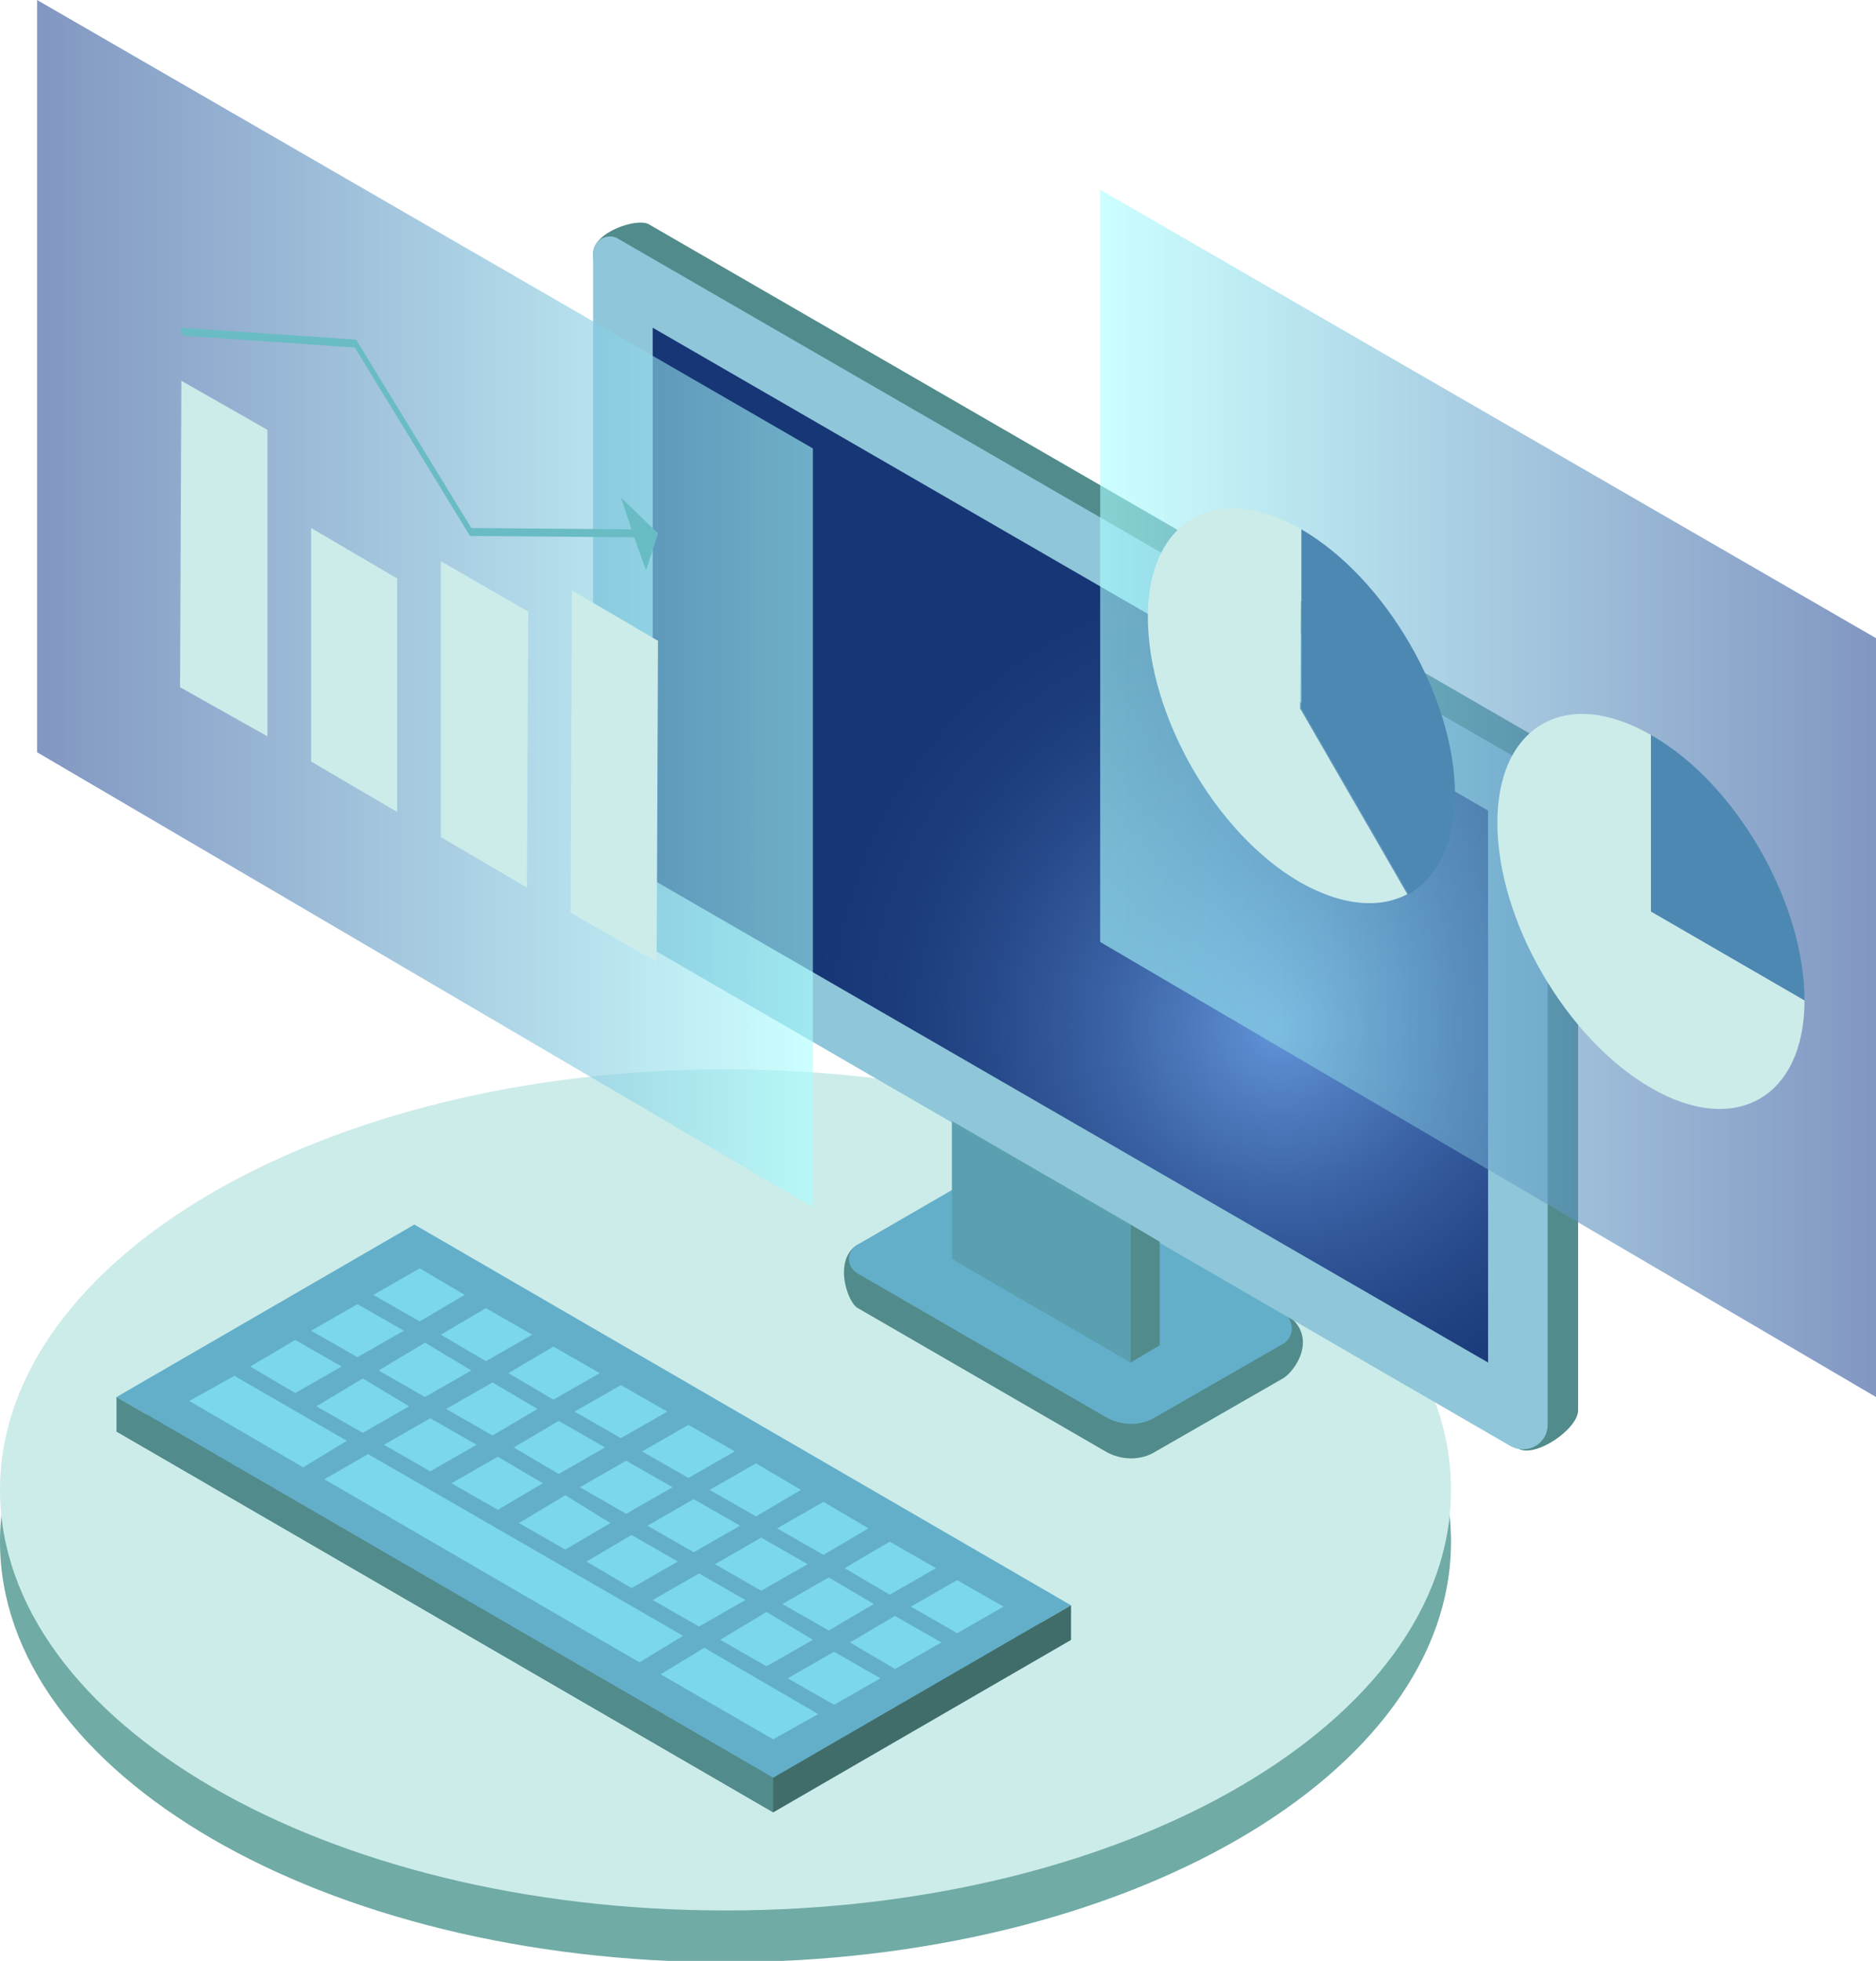 <svg width="380" height="397" fill="none" xmlns="http://www.w3.org/2000/svg"><g clip-path="url(#clip0)"><path d="M146.958 397.268c81.163 0 146.959-38.122 146.959-85.148 0-47.026-65.796-85.148-146.959-85.148C65.796 226.972 0 265.094 0 312.12c0 47.026 65.796 85.148 146.958 85.148z" fill="#70ABA5"/><path d="M146.958 386.793c81.163 0 146.959-38.122 146.959-85.148 0-47.026-65.796-85.148-146.959-85.148C65.796 216.497 0 254.619 0 301.645c0 47.026 65.796 85.148 146.958 85.148z" fill="#CCECEA"/><path d="M173.776 264.846l50.148 29.01c3.218 1.88 7.24 1.88 10.19 0l25.745-14.774c2.413-1.343 7.777-8.864 0-13.43l-54.707-24.712-31.376 11.013c-5.096 2.955-2.146 11.819 0 12.893z" fill="#518B8B"/><path d="M173.775 257.862l50.149 29.01c3.218 1.88 7.24 1.88 10.19 0l25.745-14.774c2.413-1.343 2.413-4.835 0-6.446l-54.976-31.696-31.108 17.997c-2.413 1.343-2.413 4.566 0 5.909z" fill="#63AFCA"/><path d="M120.141 51.304l6.168 131.08 181.284 110.934c3.487 1.88 12.068-4.029 12.068-7.789V160.358c0-3.76-1.877-7.252-5.095-9.132L131.404 45.395c-2.413-1.343-11.263 1.611-11.263 5.909z" fill="#518B8B"/><path d="M120.141 51.304V179.16c0 3.761 1.877 7.253 5.364 9.133l180.479 104.488c3.487 1.88 7.509-.537 7.509-4.298v-125.17c0-3.761-1.877-7.253-5.095-9.133L125.236 48.35c-2.145-1.344-5.095.268-5.095 2.954z" fill="#8FC6D9"/><path d="M132.209 66.346v111.74l169.216 97.773v-111.74L132.209 66.346z" fill="url(#paint0_radial)"/><path d="M192.816 226.972v27.935l36.203 20.952v-27.935l-36.203-20.952z" fill="#5AA0B0"/><path d="M229.019 275.859l5.9-3.492v-20.951l-5.9-3.492v27.935zM83.938 254.907l133.013 77.09-60.338 34.919-133.014-77.09 60.339-34.919z" fill="#518B8B"/><path d="M83.938 247.924l133.013 77.09-60.338 34.918-133.014-77.09 60.339-34.918z" fill="#63AFCA"/><path d="M85.01 267.532l-9.386-5.372 9.386-5.372 9.118 5.372-9.118 5.372zm13.41 8.058l-9.119-5.372 9.118-5.372 9.386 5.372-9.386 5.372zm13.676 7.789l-9.118-5.372 9.118-5.372 9.386 5.372-9.386 5.372zm13.677 7.79l-9.386-5.372 9.386-5.372 9.386 5.372-9.386 5.372zm13.677 8.058l-9.387-5.372 9.387-5.372 9.386 5.372-9.386 5.372zm13.676 7.79l-9.386-5.372 9.386-5.372 9.118 5.372-9.118 5.372zm13.677 7.79l-9.386-5.372 9.386-5.373 9.118 5.373-9.118 5.372zm13.409 8.058l-9.118-5.372 9.118-5.372 9.386 5.372-9.386 5.372zm13.676 7.789l-9.386-5.372 9.386-5.372 9.387 5.372-9.387 5.372zm-121.482-55.87l-9.386-5.372 9.386-5.372 9.386 5.372-9.386 5.372zm13.677 8.059l-9.386-5.372 9.386-5.641 9.386 5.641-9.386 5.372zm13.677 7.789l-9.386-5.372 9.386-5.372 9.118 5.372-9.118 5.372zm13.409 7.79l-9.118-5.373 9.118-5.372 9.386 5.372-9.386 5.373zm13.676 8.058l-9.386-5.372 9.386-5.372 9.386 5.372-9.386 5.372zm13.677 7.789l-9.386-5.372 9.386-5.372 9.386 5.372-9.386 5.372zm13.677 7.79l-9.386-5.372 9.386-5.372 9.386 5.372-9.386 5.372zm13.677 8.058l-9.386-5.372 9.386-5.372 9.118 5.372-9.118 5.372zm13.408 7.79l-9.117-5.373 9.117-5.372 9.386 5.372-9.386 5.373zM59.802 282.036l-9.117-5.372 9.117-5.372 9.386 5.372-9.386 5.372zm13.678 8.059l-9.387-5.372 9.386-5.641 9.386 5.641-9.386 5.372zm13.676 7.789l-9.386-5.372 9.386-5.372 9.386 5.372-9.386 5.372zm13.677 7.79l-9.386-5.372 9.386-5.372 9.118 5.372-9.118 5.372zm13.676 8.058l-9.386-5.372 9.386-5.641 9.118 5.641-9.118 5.372zm13.409 7.79l-9.118-5.372 9.118-5.372 9.386 5.372-9.386 5.372zm13.677 7.789l-9.386-5.372 9.386-5.372 9.386 5.372-9.386 5.372zm13.677 8.058l-9.386-5.372 9.386-5.641 9.386 5.641-9.386 5.372zm13.676 7.79l-9.386-5.372 9.386-5.372 9.386 5.372-9.386 5.372zm-107.537-48.08L38.35 283.648l9.117-5.103 22.795 13.162-8.85 5.372zm95.202 55.064l-22.795-13.162 8.85-5.372 23.062 13.43-9.117 5.104zm-27.086-15.579l-63.825-37.068 8.85-5.103 63.825 36.799-8.85 5.372z" fill="#7AD7EC"/><path d="M23.6 282.842v6.984l133.013 77.09v-6.984l-133.014-77.09z" fill="#518B8B"/><path d="M156.613 366.916v-6.984l60.338-34.919v6.984l-60.338 34.919z" fill="#406D6A"/><path opacity=".6" d="M7.509 0v152.3l157.149 92.132V90.789L7.508 0z" fill="url(#paint1_linear)"/><path d="M54.17 87.028L36.74 77.09l-.269 62.048 17.7 9.938V87.028zm26.282 30.085L63.02 106.906v47.274l17.432 10.207v-47.274zm26.549 6.715l-17.7-10.207v55.87l17.432 10.207.268-55.87zm26.281 5.909L115.85 119.53l-.268 65.271 17.431 9.939.269-65.003z" fill="#CCECEA"/><path d="M72.138 68.763l-35.667-2.417.537 1.611 34.862 2.418 23.331 38.142 33.253.268 2.414 6.716 2.414-7.521-7.509-7.253 2.145 6.447-32.449-.269-23.33-38.142z" fill="#6ABCC4"/><path opacity=".6" d="M222.851 38.41v152.301L380 282.843V129.2L222.851 38.41z" fill="url(#paint2_linear)"/><path d="M334.411 148.808c-17.163-9.938-31.108-1.88-31.108 17.728 0 19.877 13.945 43.783 31.108 53.722 17.163 9.938 31.108 1.88 31.108-17.728l-31.108-17.997v-35.725z" fill="#CCECEA"/><path d="M334.411 148.808v35.725l31.108 17.997c0-19.877-13.945-44.052-31.108-53.722z" fill="#4D88B2"/><path d="M263.613 107.174c-17.163-9.938-31.108-1.88-31.108 17.728 0 19.877 13.677 43.783 30.84 53.722 8.582 4.835 16.09 5.372 21.722 2.417 5.632-3.223 9.386-10.207 9.386-20.145 0 9.938-3.486 16.922-9.386 20.145l-21.722-37.605.268-36.262z" fill="#CCECEA"/><path d="M263.613 107.174v36.262l21.722 37.605c5.632-3.223 9.386-10.207 9.386-20.145 0-19.609-13.945-43.783-31.108-53.722z" fill="#4D88B2"/></g><defs><linearGradient id="paint1_linear" x1="7.5" y1="122.269" x2="164.553" y2="122.269" gradientUnits="userSpaceOnUse"><stop offset="0" stop-color="#2E5199"/><stop offset="1" stop-color="#AFF"/></linearGradient><linearGradient id="paint2_linear" x1="222.931" y1="160.697" x2="379.983" y2="160.697" gradientUnits="userSpaceOnUse"><stop stop-color="#AFF"/><stop offset="1" stop-color="#2E5199"/></linearGradient><radialGradient id="paint0_radial" cx="0" cy="0" r="1" gradientUnits="userSpaceOnUse" gradientTransform="matrix(95.13 0 0 95.284 259.33 208.141)"><stop stop-color="#6295D9"/><stop offset=".111" stop-color="#5584C7"/><stop offset=".368" stop-color="#3A62A4"/><stop offset=".61" stop-color="#274A8A"/><stop offset=".827" stop-color="#1B3B7A"/><stop offset="1" stop-color="#173675"/></radialGradient><clipPath id="clip0"><path fill="#fff" d="M0 0h380v397H0z"/></clipPath></defs></svg>
